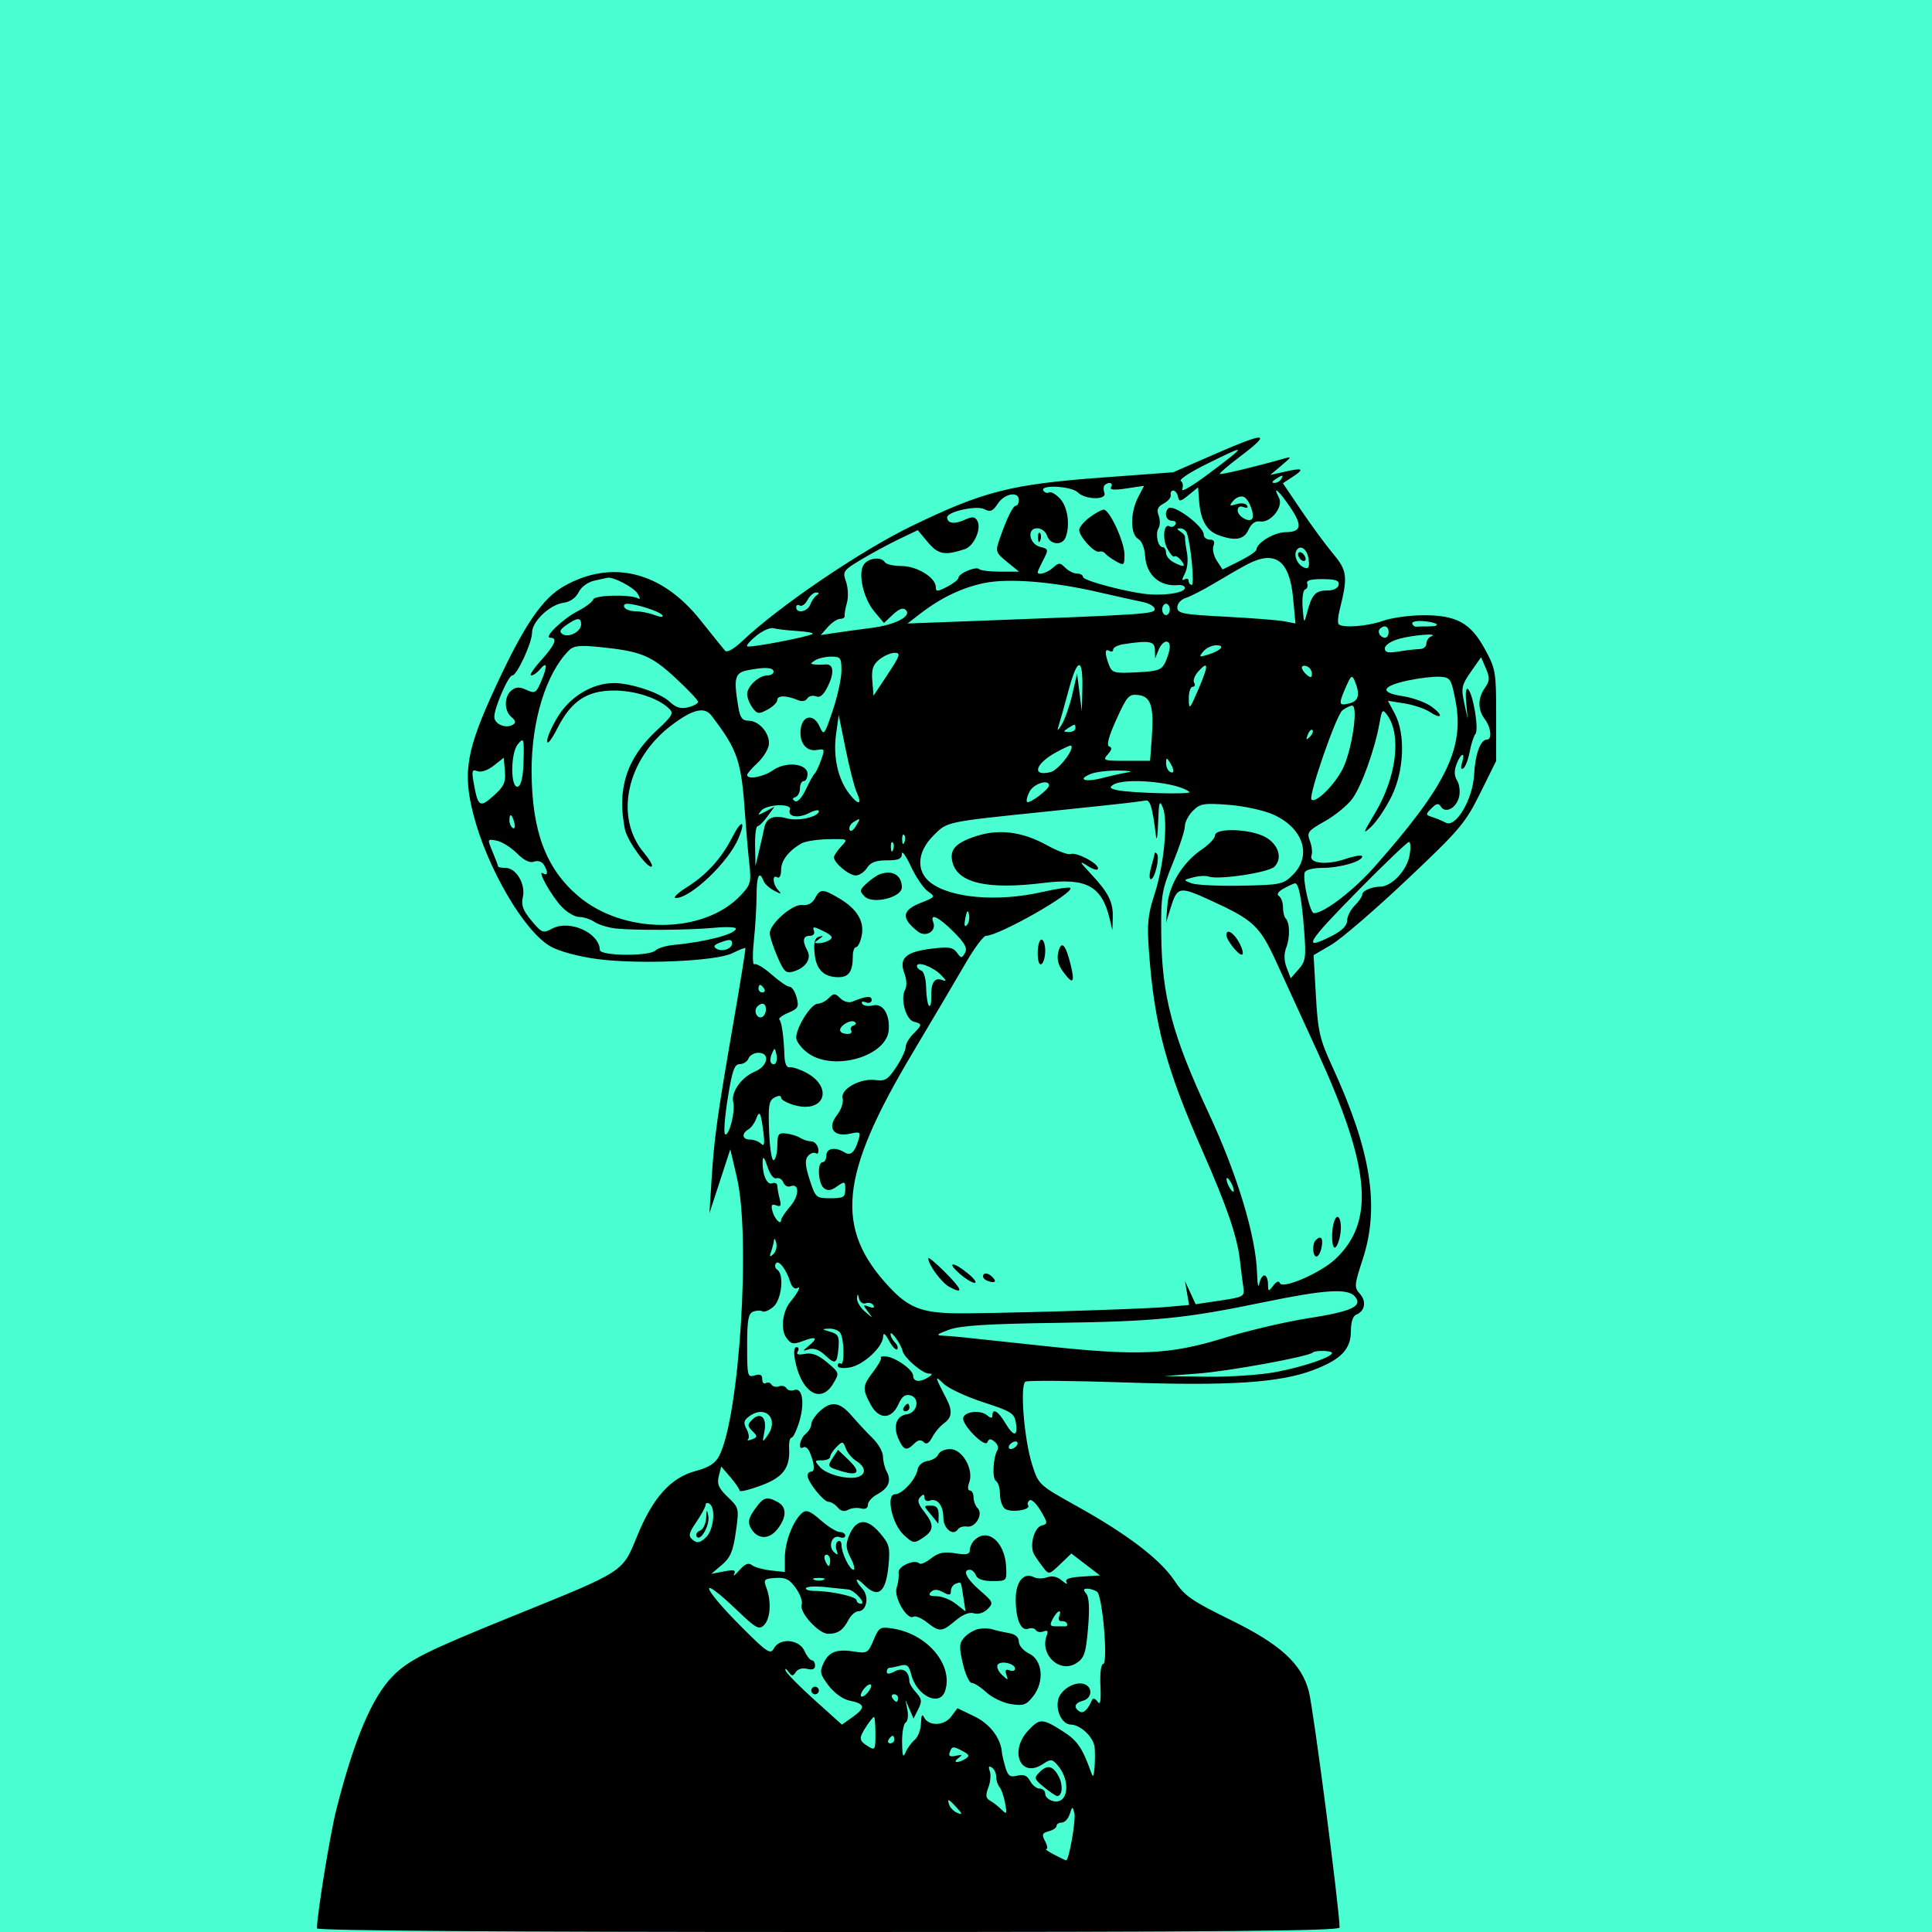 <svg xmlns="http://www.w3.org/2000/svg" width="512" height="512" viewBox="0 0 512 512" version="1.1">
	<rect x="0" y="0" width="100%" height="100%" fill="#49ffd2" />
	<path d="M 321.202 120.656 L 310.904 125.160 292.202 126.543 C 267.832 128.346, 260.638 130.178, 241.500 139.457 C 228.087 145.959, 206.457 160.650, 196.751 169.850 C 194.491 171.993, 192.668 173.025, 192.158 172.451 C 191.694 171.928, 188.751 168.279, 185.619 164.342 C 175.376 151.469, 162.211 148.169, 149.531 155.298 C 143.732 158.558, 138.962 165.553, 131.366 181.942 C 123.566 198.771, 122.552 204.650, 125.493 216 C 129.180 230.227, 138.979 246.934, 145.926 250.838 C 148.191 252.111, 153.270 253.484, 158.150 254.141 C 169.219 255.633, 189.783 254.753, 194.091 252.604 C 195.870 251.717, 197.419 251.106, 197.533 251.246 C 197.648 251.386, 196.222 260.275, 194.364 271 C 190.065 295.817, 189.280 301.450, 188.580 312.500 L 188.011 321.500 190.773 313.041 L 193.536 304.583 195.281 312.041 C 198.979 327.851, 195.959 375.443, 190.600 385.807 C 189.571 387.796, 187.890 388.882, 184.392 389.818 C 177.765 391.590, 173.032 396.839, 168.861 407.042 C 164.891 416.750, 165.709 416.220, 136.386 428.091 C 113.045 437.540, 108.337 439.885, 104.113 444.164 C 98.598 449.751, 93.819 461.043, 89.125 479.573 C 87.473 486.096, 84 507.414, 84 511.034 C 84 511.650, 133.050 512, 219.500 512 C 323.094 512, 355 511.722, 355 510.818 C 355 506.126, 348.063 452.822, 346.857 448.240 C 344.915 440.867, 339.326 435.765, 326.089 429.278 C 315.797 424.234, 313.911 422.916, 311.246 418.907 C 307.497 413.268, 298.817 406.637, 285.407 399.167 C 275.272 393.522, 275.226 393.479, 273.510 388.074 C 271.402 381.436, 270.251 367.082, 271.751 366.152 C 272.329 365.793, 284.209 365.889, 298.151 366.364 C 325.971 367.313, 339.195 366.438, 348.084 363.060 C 355.360 360.295, 358 357.562, 358 352.794 C 358 350.381, 358.533 348.733, 359.423 348.391 C 361.713 347.512, 362.180 344.856, 360.391 342.880 C 358.843 341.169, 358.891 340.569, 361.117 333.774 C 365.692 319.808, 363.384 305.092, 353.113 282.742 C 349.722 275.361, 349.263 273.383, 348.722 263.810 L 348.119 253.120 352.808 250.373 C 355.387 248.861, 364.359 241.143, 372.745 233.220 C 386.872 219.876, 388.307 218.184, 392.247 210.234 L 396.500 201.652 396.500 189.576 C 396.500 178.047, 396.364 177.251, 393.500 172 C 389.696 165.026, 385.939 162.987, 377 163.045 C 373.425 163.069, 368.700 163.736, 366.500 164.529 C 362.480 165.977, 355.823 166.490, 354.766 165.433 C 354.454 165.120, 354.559 163.433, 355.001 161.683 C 357.235 152.821, 357.056 151.256, 353.300 146.766 C 351.337 144.420, 347.537 139.251, 344.855 135.280 L 339.979 128.060 342.521 126.394 C 345.811 124.238, 345.343 123.908, 340.535 124.992 L 336.625 125.874 339.563 123.387 C 342.431 120.959, 342.441 120.917, 340 121.606 C 332.269 123.787, 323.535 125.868, 323.262 125.595 C 323.089 125.422, 325.434 123.403, 328.473 121.108 C 337.359 114.399, 335.739 114.299, 321.202 120.656 M 319.714 122.992 C 315.432 125.107, 312.375 127.114, 312.921 127.451 C 313.466 127.788, 313.634 128.791, 313.293 129.679 C 312.952 130.567, 316.122 128.698, 320.337 125.526 C 330.744 117.693, 330.711 117.560, 319.714 122.992 M 338 127 C 337.099 127.582, 336.975 127.975, 337.691 127.985 C 338.346 127.993, 339.160 127.550, 339.500 127 C 340.267 125.758, 339.921 125.758, 338 127 M 292.736 128.598 C 292.407 128.927, 292.380 129.827, 292.676 130.598 C 293.427 132.556, 287.618 132.475, 285.643 130.500 C 283.954 128.811, 275.488 128.362, 276.510 130.016 C 276.856 130.575, 277.530 130.790, 278.009 130.494 C 278.489 130.198, 279.808 130.950, 280.940 132.166 C 282.962 134.337, 283.645 139.156, 282.393 142.418 C 281.532 144.661, 278.256 144.381, 277.500 142 C 277.144 140.877, 275.987 140, 274.863 140 C 272.004 140, 272.753 144.238, 275.741 144.959 C 277.869 145.473, 277.906 145.644, 276.491 148.364 C 275.671 149.940, 275 151.402, 275 151.614 C 275 152.572, 277.503 151.854, 279.052 150.453 C 280.596 149.056, 280.913 149.056, 282.310 150.453 C 283.161 151.304, 284.564 152, 285.429 152 C 286.293 152, 287 152.402, 287 152.892 C 287 153.936, 299.907 157.263, 305 157.532 C 309.710 157.781, 314 156.961, 314 155.812 C 314 155.296, 313.212 154.954, 312.250 155.052 C 307.375 155.548, 303.777 152.394, 303.471 147.359 C 303.341 145.222, 302.579 143.344, 301.625 142.810 C 299.514 141.628, 299.496 135.875, 301.591 131.823 L 303.183 128.745 298.485 129.450 C 295.225 129.939, 293.990 129.825, 294.452 129.077 C 295.149 127.949, 293.770 127.564, 292.736 128.598 M 315 131.194 C 312.817 132.974, 312.459 133.028, 312.177 131.616 C 311.999 130.727, 311.436 130, 310.927 130 C 310.417 130, 310.113 130.526, 310.250 131.168 C 310.387 131.811, 309.552 132.833, 308.393 133.439 C 306.803 134.272, 306.474 135.049, 307.051 136.610 C 307.472 137.748, 307.463 139.251, 307.031 139.950 C 306.097 141.461, 306.858 145, 308.117 145 C 308.602 145, 309 145.659, 309 146.465 C 309 147.270, 309.870 148.395, 310.934 148.965 C 313.677 150.433, 314.451 150.248, 312.980 148.476 C 312.284 147.638, 311.486 147.181, 311.206 147.461 C 310.926 147.741, 310.081 146.783, 309.329 145.333 C 307.945 142.665, 308.423 138.525, 310.003 139.502 C 310.475 139.794, 311.144 139.575, 311.490 139.016 C 311.835 138.457, 311.416 138, 310.559 138 C 309.025 138, 308.419 135.914, 309.608 134.726 C 310.905 133.428, 319 139.417, 319 141.674 C 319 142.403, 319.723 143, 320.607 143 C 321.686 143, 322.007 143.539, 321.584 144.641 C 321.238 145.543, 321.639 147.326, 322.475 148.603 L 323.996 150.923 328.449 148.712 C 330.898 147.495, 332.924 146.122, 332.951 145.660 C 333.058 143.833, 337.674 141.065, 340.667 141.033 C 344.958 140.988, 345.242 139.290, 341.804 134.250 C 338.844 129.912, 337.120 128.488, 338.936 131.880 C 340.220 134.279, 336.743 138.650, 333.919 138.188 C 332.678 137.985, 331.618 138.745, 330.879 140.366 C 329.665 143.030, 327.372 143.446, 322.884 141.818 C 319.773 140.689, 318.155 137.841, 317.777 132.828 L 317.500 129.156 315 131.194 M 264.421 133.480 C 263.102 135.494, 262.437 135.769, 260.892 134.942 C 258.874 133.862, 251 135.580, 251 137.099 C 251 138.685, 252.921 138.993, 255.497 137.820 C 257.623 136.851, 258.306 136.876, 258.969 137.951 C 260.217 139.969, 258.165 144.703, 255.687 145.524 C 250.369 147.284, 248.611 146.958, 245.895 143.706 L 243.217 140.500 238.358 142.821 C 235.686 144.097, 231.184 146.527, 228.354 148.219 C 223.433 151.162, 223.251 151.422, 224.208 154.166 C 224.758 155.744, 224.862 158.265, 224.440 159.768 C 224.018 161.270, 223.746 162.838, 223.836 163.250 C 223.926 163.662, 223.395 164, 222.655 164 C 221.915 164, 220.453 164.967, 219.405 166.148 L 217.500 168.296 221.500 167.696 C 223.700 167.366, 227.975 166.780, 231 166.395 C 237.273 165.595, 241.690 163.290, 240.065 161.665 C 239.347 160.947, 238.291 161.318, 236.645 162.864 L 234.263 165.101 231.725 162.085 C 228.708 158.500, 227.239 151.622, 229.029 149.465 C 230.421 147.788, 233.584 147.519, 234.500 149 C 234.840 149.550, 236.831 150, 238.924 150 C 243.008 150, 248 153.079, 248 155.598 C 248 156.847, 248.421 156.833, 251 155.500 C 252.650 154.647, 254 153.582, 254 153.135 C 254 151.971, 258.666 150, 259.489 150.817 C 259.867 151.193, 262.398 151.500, 265.113 151.500 L 270.048 151.500 266.873 148.903 C 263.859 146.437, 263.758 146.132, 264.880 142.903 C 266.829 137.292, 268.443 134, 269.244 134 C 269.660 134, 270 133.325, 270 132.500 C 270 130.100, 266.198 130.768, 264.421 133.480 M 326.831 132.704 C 325.684 134.086, 325.792 134.201, 327.674 133.604 C 328.861 133.227, 330.118 133.382, 330.468 133.948 C 330.846 134.560, 330.475 134.736, 329.552 134.382 C 328.574 134.006, 328 134.341, 328 135.286 C 328 136.769, 330.841 138.493, 331.763 137.570 C 332.663 136.671, 331.018 132.221, 329.582 131.670 C 328.792 131.367, 327.554 131.832, 326.831 132.704 M 288.750 137.115 C 287.238 138.244, 286 139.735, 286 140.430 C 286 142.193, 289.993 146.565, 291.267 146.197 C 291.844 146.031, 292.583 146.256, 292.908 146.697 C 293.234 147.139, 294.512 148.066, 295.750 148.758 C 297.864 149.941, 298 149.835, 298 146.997 C 298 143.623, 294.051 135.053, 292.500 135.059 C 291.950 135.061, 290.262 135.987, 288.750 137.115 M 312.835 140.877 C 313.570 141.343, 314.113 142.014, 314.042 142.370 C 313.971 142.726, 314.198 144.540, 314.548 146.403 C 314.915 148.362, 314.681 150.727, 313.992 152.015 C 313.197 153.500, 313.167 154.015, 313.900 153.562 C 314.505 153.188, 315 153.359, 315 153.941 C 315 154.523, 315.376 155, 315.834 155 C 316.609 155, 315.568 144.062, 314.526 141.250 C 314.271 140.563, 313.486 140.007, 312.781 140.015 C 311.781 140.027, 311.793 140.216, 312.835 140.877 M 275.079 142.583 C 275.127 143.748, 275.364 143.985, 275.683 143.188 C 275.972 142.466, 275.936 141.603, 275.604 141.271 C 275.272 140.939, 275.036 141.529, 275.079 142.583 M 343.588 145.857 C 342.746 147.219, 343.883 149.741, 345.643 150.417 C 346.772 150.850, 347.055 150.343, 346.816 148.321 C 346.490 145.571, 344.639 144.158, 343.588 145.857 M 344 146.882 C 344 147.432, 344.450 148.160, 345 148.500 C 345.550 148.840, 346 148.668, 346 148.118 C 346 147.568, 345.550 146.840, 345 146.500 C 344.450 146.160, 344 146.332, 344 146.882 M 330.602 149.524 C 329.008 150.355, 325.183 152.549, 322.102 154.401 C 319.021 156.252, 315.488 158.074, 314.250 158.451 C 312.996 158.832, 312 159.937, 312 160.947 C 312 162.567, 313.352 162.830, 324.750 163.427 C 331.762 163.793, 338.807 164.349, 340.405 164.660 L 343.310 165.227 342.679 158.469 C 341.749 148.508, 337.948 145.693, 330.602 149.524 M 157.527 153.873 C 155.787 154.246, 154.050 155.521, 153.340 156.946 C 152.585 158.460, 151.060 159.523, 149.313 159.753 C 145.705 160.230, 141 164.705, 141 167.660 C 141 170.323, 136.994 179, 135.765 179 C 134.714 179, 131 187.547, 131 189.966 C 131 191.914, 134.060 193.199, 135.937 192.039 C 136.770 191.524, 136.661 190.963, 135.547 190.039 C 133.565 188.394, 133.556 184.613, 135.530 182.975 C 136.698 182.005, 137.641 181.971, 139.526 182.830 C 141.814 183.872, 142.103 183.690, 143.509 180.323 C 145.181 176.323, 144.974 175.121, 143.020 177.476 C 142.324 178.314, 141.308 179, 140.761 179 C 140.215 179, 141.395 177.199, 143.384 174.997 C 147.110 170.873, 147.872 169, 145.826 169 C 143.950 169, 149.151 163.985, 153.158 161.929 C 155.170 160.898, 156.994 159.517, 157.213 158.861 C 157.616 157.651, 167.320 157.462, 169.207 158.628 C 169.724 158.948, 169.598 158.328, 168.925 157.252 C 167.896 155.604, 162.336 152.730, 160.929 153.118 C 160.693 153.183, 159.162 153.523, 157.527 153.873 M 260.821 154.513 C 254.985 155.720, 249.392 158.388, 244 162.539 L 240.500 165.234 257.500 164.596 C 303.705 162.863, 306 162.713, 306 161.425 C 306 160.729, 304.538 159.868, 302.750 159.513 C 300.962 159.158, 295.675 157.984, 291 156.905 C 278.933 154.118, 267.222 153.190, 260.821 154.513 M 346.422 154.658 C 346.678 155.325, 346.432 156.023, 345.875 156.208 C 345.318 156.394, 345.020 158.560, 345.212 161.023 C 345.543 165.278, 345.599 165.351, 346.340 162.500 C 347.610 157.609, 348.583 156.500, 351.601 156.500 C 353.351 156.500, 354.577 155.917, 354.754 155 C 354.977 153.847, 353.992 153.494, 350.500 153.473 C 347.343 153.454, 346.099 153.816, 346.422 154.658 M 213.985 159.028 C 213.388 160.143, 212.472 160.792, 211.950 160.469 C 211.427 160.146, 211 160.359, 211 160.941 C 211 162.694, 214.014 162.132, 214.708 160.250 C 215.064 159.287, 215.837 158.169, 216.427 157.765 C 217.156 157.266, 217.110 157.026, 216.285 157.015 C 215.617 157.007, 214.582 157.913, 213.985 159.028 M 165.500 161 C 165.840 161.550, 167.187 162, 168.494 162 C 169.801 162, 172.050 162.449, 173.492 162.997 C 175.113 163.613, 175.888 163.627, 175.521 163.034 C 174.922 162.065, 168.610 160.016, 166.191 160.006 C 165.471 160.003, 165.160 160.450, 165.500 161 M 308 161.500 C 308 162.325, 308.450 163, 309 163 C 309.550 163, 310 162.325, 310 161.500 C 310 160.675, 309.550 160, 309 160 C 308.450 160, 308 160.675, 308 161.500 M 150.121 165.628 C 148.368 166.856, 148.116 167.453, 149.094 168.058 C 150.759 169.087, 154 167.374, 154 165.465 C 154 163.572, 152.995 163.614, 150.121 165.628 M 374.255 165.266 C 374.417 165.752, 374.876 166.116, 375.275 166.075 C 375.674 166.034, 377.200 166, 378.667 166 C 382.250 166, 380.946 164.866, 377.052 164.597 C 375.352 164.479, 374.093 164.780, 374.255 165.266 M 200.500 168.423 C 198.850 169.742, 197.725 171.028, 198 171.282 C 198.545 171.785, 214.623 168.711, 215.372 167.960 C 215.625 167.707, 213.732 167.372, 211.166 167.215 C 208.600 167.058, 205.825 166.726, 205 166.477 C 204.175 166.228, 202.150 167.104, 200.500 168.423 M 365.694 166.639 C 364.895 167.438, 365.798 169, 367.059 169 C 367.577 169, 368 168.325, 368 167.500 C 368 165.954, 366.820 165.513, 365.694 166.639 M 370.750 169.303 C 368.617 169.900, 367 170.980, 367 171.807 C 367 172.931, 367.851 173.121, 370.750 172.642 C 372.813 172.301, 375.288 172.017, 376.250 172.011 C 377.212 172.005, 378 171.363, 378 170.583 C 378 169.804, 378.563 168.940, 379.250 168.662 C 381.596 167.716, 374.511 168.250, 370.750 169.303 M 297.750 170.716 C 296.238 170.945, 295 171.580, 295 172.125 C 295 172.671, 294.550 172.840, 294 172.500 C 292.766 171.738, 292.720 173.132, 293.878 176.185 C 294.691 178.329, 295.235 178.476, 301.254 178.170 C 307.036 177.877, 307.876 177.568, 308.876 175.373 C 309.494 174.016, 310 172.252, 310 171.453 C 310 169.210, 308.042 169.735, 307.031 172.250 L 306.127 174.500 306.063 172.250 C 305.997 169.909, 304.681 169.666, 297.750 170.716 M 150.768 172.375 C 144.701 178.441, 140.819 191.059, 140.882 204.500 C 140.956 220.228, 144.648 230.119, 153.164 237.408 C 165.252 247.756, 186.538 247.669, 196.335 237.233 C 198.935 234.464, 199.121 233.767, 198.573 228.856 C 198.244 225.910, 197.760 220.350, 197.497 216.500 C 196.475 201.550, 195.577 198.861, 188.530 189.629 C 186.666 187.186, 183.500 187.975, 177.837 192.294 C 166.016 201.310, 162.754 216.611, 170.651 225.997 C 172.080 227.695, 173.020 229.314, 172.740 229.594 C 171.805 230.529, 166.218 222.840, 165.605 219.774 C 163.469 209.093, 166.035 201.047, 173.936 193.657 C 178.416 189.466, 178.659 189.001, 177.107 187.597 C 174.113 184.888, 168.189 183, 162.680 183 C 155.565 183, 151.366 185.793, 147.750 192.930 C 146.165 196.058, 145 197.518, 145 196.375 C 145 195.284, 146.356 192.254, 148.013 189.641 C 151.285 184.482, 157.070 181.061, 162.591 181.022 C 167.162 180.989, 174.920 183.577, 177.489 185.990 C 179.141 187.541, 180.439 187.928, 182.370 187.443 C 183.816 187.080, 185 186.430, 185 185.999 C 185 185.568, 182.290 182.707, 178.978 179.640 C 172.541 173.680, 169.830 172.576, 158.920 171.470 C 153.634 170.935, 152.030 171.113, 150.768 172.375 M 318.880 172.644 C 317.659 174.116, 317.777 174.209, 320.008 173.532 C 323.519 172.466, 324.859 171, 322.322 171 C 321.180 171, 319.631 171.740, 318.880 172.644 M 233.037 174.769 C 231.328 176.153, 230.922 177.391, 231.176 180.450 L 231.500 184.362 235.260 178.681 C 238.522 173.753, 238.769 173, 237.121 173 C 236.076 173, 234.238 173.796, 233.037 174.769 M 216 175 C 214.667 175.862, 214.667 175.984, 216 176.103 C 216.825 176.177, 218.029 176.172, 218.675 176.092 C 220.851 175.823, 221.191 178.078, 219.507 181.626 C 218.318 184.131, 217.376 184.974, 216.247 184.541 C 215.374 184.206, 214.332 184.463, 213.931 185.112 C 213.484 185.836, 212.486 185.988, 211.351 185.507 C 208.378 184.247, 206 184.243, 206 185.498 C 206 186.138, 204.830 187.288, 203.399 188.054 C 201.064 189.304, 200.656 189.250, 199.399 187.532 C 198.630 186.479, 198 184.873, 198 183.964 C 198 181.895, 201.108 179, 203.329 179 C 204.248 179, 205 178.550, 205 178 C 205 176.854, 202.627 176.725, 198.125 177.625 C 194.726 178.305, 194.383 179.635, 195.642 187.250 C 196.134 190.226, 196.705 191, 198.409 191 C 201.224 191, 204.137 194.486, 203.749 197.388 C 203.579 198.652, 202.217 200.822, 200.720 202.208 C 199.224 203.595, 198 205.015, 198 205.365 C 198 206.698, 202.306 205.919, 204.846 204.126 C 208.283 201.699, 214 202.316, 214 205.113 C 214 206.151, 213.550 207, 213 207 C 212.450 207, 212 207.863, 212 208.917 C 212 209.971, 211.460 211.013, 210.799 211.234 C 209.959 211.514, 209.926 211.836, 210.689 212.308 C 211.327 212.702, 212.511 211.428, 213.538 209.241 C 214.505 207.184, 215.567 205.275, 215.898 205 C 216.229 204.725, 216.995 203.113, 217.600 201.417 C 218.626 198.542, 218.554 198.363, 216.539 198.748 C 213.729 199.285, 211.772 196.849, 212.178 193.319 C 212.614 189.529, 215.602 189.033, 217.177 192.489 C 218.344 195.050, 218.437 194.939, 220.679 188.310 C 221.946 184.565, 222.986 179.813, 222.991 177.750 C 222.999 174.320, 222.765 174.001, 220.250 174.015 C 218.738 174.024, 216.825 174.467, 216 175 M 389.794 178.037 C 387.364 181.509, 387.183 182.342, 388.016 186.202 L 388.945 190.500 388.551 186.129 C 388.314 183.495, 388.520 182.120, 389.070 182.670 C 390.435 184.035, 391.959 193.344, 391.007 194.497 C 390.551 195.049, 389.863 197.192, 389.476 199.261 C 389.090 201.330, 388.326 203.298, 387.780 203.636 C 387.169 204.014, 387.046 203.431, 387.460 202.125 C 388.413 199.123, 387.151 199.472, 385.987 202.533 C 385.331 204.259, 385.386 205.645, 386.158 206.882 C 386.782 207.881, 387.006 209.841, 386.655 211.239 C 385.923 214.156, 383.043 215.687, 381.866 213.784 C 381.244 212.778, 380.701 212.871, 379.359 214.213 C 377.740 215.831, 377.752 215.960, 379.572 216.536 C 380.633 216.872, 382.243 217.539, 383.152 218.020 C 385.833 219.439, 390.325 211.799, 390.659 205.252 C 390.935 199.849, 392.340 196, 394.035 196 C 395.477 196, 395.140 192.770, 393.468 190.559 C 391.581 188.064, 391.601 185.014, 393.523 182.271 C 394.802 180.445, 394.842 179.623, 393.773 177.133 L 392.500 174.170 389.794 178.037 M 283.246 182.716 C 282.095 186.997, 280.862 191.400, 280.507 192.500 C 280.061 193.884, 280.331 193.730, 281.384 192 C 282.221 190.625, 283.477 187.025, 284.174 184 L 285.441 178.500 286.064 183.500 L 286.686 188.500 286.828 183 C 287.056 174.128, 285.588 174.011, 283.246 182.716 M 317.563 177.931 C 316.595 179, 316.100 180.352, 316.461 180.937 C 316.822 181.522, 316.641 182, 316.059 182 C 315.477 182, 315.018 183.463, 315.041 185.250 C 315.079 188.255, 315.272 188.058, 317.600 182.643 C 320.330 176.295, 320.318 174.886, 317.563 177.931 M 345 176.909 C 345 177.374, 345.600 178.253, 346.333 178.862 C 347.340 179.697, 347.667 179.615, 347.667 178.527 C 347.667 177.735, 347.067 176.856, 346.333 176.574 C 345.600 176.293, 345 176.444, 345 176.909 M 356.544 182.358 C 354.643 186.773, 354.758 187.138, 357.794 186.344 C 360.077 185.747, 360.458 183.948, 359.032 180.500 C 358.297 178.723, 358.020 178.930, 356.544 182.358 M 373.081 180.346 C 366.099 181.849, 365.524 183.552, 371.687 184.476 C 374.312 184.869, 377.733 186.098, 379.288 187.205 C 382.632 189.586, 382.231 190.852, 378.837 188.630 C 377.552 187.789, 374.542 186.789, 372.150 186.407 L 367.800 185.712 369.616 189.106 C 372.510 194.513, 372.137 204.202, 368.772 211.055 C 367.271 214.111, 364.861 217.711, 363.417 219.055 C 361.033 221.274, 361.118 220.953, 364.333 215.593 C 370.085 206.003, 371.488 194.785, 367.601 189.469 C 366.411 187.842, 366.218 188.045, 365.594 191.584 C 364.370 198.518, 360.813 208.411, 358.361 211.699 C 357.049 213.459, 353.776 216.135, 351.088 217.646 C 346.605 220.166, 346.277 220.599, 347.140 222.869 C 347.658 224.231, 347.854 225.938, 347.576 226.662 C 346.754 228.806, 351.542 229.344, 356.476 227.663 C 358.964 226.815, 361 226.500, 361 226.963 C 361 228.301, 355.091 230, 350.434 230 C 348.004 230, 345.994 230.517, 345.767 231.200 C 345.141 233.076, 347.156 242, 348.204 242 C 350.878 242, 358.704 236.001, 364.303 229.661 C 383.409 208.027, 388.185 198.161, 385.685 185.500 C 384.564 179.823, 384.338 179.491, 381.500 179.340 C 379.850 179.252, 376.062 179.705, 373.081 180.346 M 295.862 190.645 C 293.802 195.188, 293.172 197.557, 293.954 197.818 C 294.769 198.090, 294.655 198.723, 293.576 199.916 C 292.133 201.511, 292.455 201.625, 298.408 201.625 L 304.787 201.625 305.232 195.563 C 305.846 187.212, 305.017 184.576, 301.653 184.181 C 299.176 183.889, 298.668 184.457, 295.862 190.645 M 355.751 188.250 C 354.112 189.507, 346.661 210.994, 347.555 211.888 C 348.658 212.991, 353.671 208.054, 355.842 203.727 C 358.262 198.902, 360.033 187, 358.330 187 C 357.809 187, 356.648 187.563, 355.751 188.250 M 221.561 194.614 C 220.733 200.571, 222.080 206.561, 225.117 210.422 C 227.584 213.558, 228.538 213.282, 226.997 209.879 C 226.405 208.571, 225.099 203.450, 224.096 198.500 L 222.272 189.500 221.561 194.614 M 283 193 C 281.718 193.828, 281.754 193.972, 283.250 193.985 C 284.212 193.993, 285 193.550, 285 193 C 285 191.780, 284.887 191.780, 283 193 M 346.564 194.707 C 346.022 196.132, 346.136 196.247, 347.124 195.267 C 347.808 194.588, 348.115 193.781, 347.807 193.474 C 347.499 193.166, 346.940 193.721, 346.564 194.707 M 137.220 197.250 C 135.222 199.687, 135.279 209.214, 137.287 208.443 C 138.110 208.128, 138.634 205.794, 138.740 201.975 C 138.916 195.611, 138.817 195.302, 137.220 197.250 M 279.762 199.434 C 274.249 202.481, 273.378 205.875, 278.435 204.606 C 280.532 204.079, 284.930 198.354, 283.824 197.591 C 283.646 197.468, 281.818 198.297, 279.762 199.434 M 130.839 202.903 C 129.271 204.141, 127.496 204.744, 126.518 204.369 C 125.082 203.817, 124.953 204.253, 125.558 207.616 C 126.679 213.846, 127.160 214.146, 130.808 210.883 C 133.565 208.417, 134.065 207.331, 133.808 204.362 L 133.500 200.800 130.839 202.903 M 309.015 202.191 C 309.007 203.121, 309.450 204.160, 310 204.500 C 311.266 205.282, 311.266 203.958, 310 202 C 309.165 200.707, 309.029 200.734, 309.015 202.191 M 289.105 205.085 C 285.288 206.612, 287.525 207.385, 292.221 206.162 C 294.575 205.549, 297.625 204.873, 299 204.660 C 300.375 204.447, 299.250 204.240, 296.500 204.200 C 293.750 204.160, 290.422 204.558, 289.105 205.085 M 272.886 209.713 C 272.214 210.969, 271.896 212.229, 272.179 212.512 C 272.781 213.114, 278 209.195, 278 208.142 C 278 206.415, 273.992 207.646, 272.886 209.713 M 295.052 207.947 C 293.906 208.672, 294.114 208.974, 296.052 209.395 C 299.667 210.182, 316.017 210.602, 315.200 209.886 C 312.282 207.330, 298.173 205.972, 295.052 207.947 M 300.500 212.579 C 299.400 212.747, 289.275 213.837, 278 215 C 250.228 217.864, 251.126 217.674, 247.321 221.479 C 243.039 225.761, 242.719 230.847, 246.541 233.853 C 251.817 238.004, 264.340 239.084, 276.123 236.404 C 279.983 235.526, 283.366 235.033, 283.641 235.307 C 284.881 236.548, 264.723 247.997, 261.294 247.999 C 260.631 248, 258.202 251.262, 255.898 255.250 C 253.593 259.238, 247.234 270.002, 241.766 279.171 C 222.453 311.558, 221.093 325.494, 235.719 341.131 C 240.635 346.387, 244.149 347.830, 252.500 348.027 C 260.335 348.211, 301.801 347.001, 308.811 346.384 L 315.121 345.828 314.573 342.664 L 314.026 339.500 315.441 342.567 L 316.856 345.634 323.372 344.660 C 329.624 343.726, 329.871 343.581, 329.492 341.093 C 329.275 339.667, 328.871 336.475, 328.595 334 C 327.899 327.772, 325.114 319.642, 318.661 305 C 309.001 283.079, 305.955 271.777, 304.512 252.500 C 303.938 244.837, 304.153 242.535, 305.956 237 C 308.480 229.254, 309.605 217.507, 308.158 214 C 307.281 211.874, 307.095 212.474, 306.914 218 C 306.796 221.575, 306.536 223.150, 306.336 221.500 C 305.452 214.219, 304.831 212.009, 303.705 212.136 C 303.042 212.211, 301.600 212.410, 300.500 212.579 M 201.706 214.864 C 200.662 216.131, 200.818 216.158, 202.873 215.063 L 205.246 213.798 203.373 216.368 C 202.343 217.781, 201.162 218.951, 200.750 218.969 C 200.338 218.986, 200.047 221.363, 200.103 224.250 L 200.207 229.500 201.160 225.500 C 201.684 223.300, 202.309 220.537, 202.548 219.360 C 203.093 216.680, 205.021 215.906, 208.665 216.905 C 211.594 217.708, 217 216.447, 217 214.961 C 217 214.498, 215.819 214.731, 214.376 215.480 C 211.516 216.964, 208.617 216.441, 209.334 214.571 C 210.002 212.832, 203.165 213.094, 201.706 214.864 M 316.134 214.866 C 314.960 216.040, 314 217.888, 314 218.974 C 314 220.060, 312.567 224.447, 310.815 228.724 C 307.856 235.950, 307.638 237.285, 307.742 247.598 C 307.905 263.938, 310.662 274.334, 320.311 295 C 327.905 311.266, 332.870 327.717, 333.136 337.498 C 333.211 340.249, 333.467 341.488, 333.706 340.250 C 333.944 339.012, 334.558 338, 335.070 338 C 335.581 338, 336.014 339.012, 336.032 340.250 C 336.062 342.366, 336.145 342.393, 337.431 340.697 C 338.260 339.603, 338.946 339.338, 339.174 340.021 C 339.758 341.774, 349.953 337.376, 353.872 333.680 C 364.466 323.689, 363.217 309.440, 349.034 278.500 C 345.252 270.250, 340.387 259.639, 338.222 254.920 C 333.813 245.309, 332.187 243.794, 320.617 238.522 C 312.409 234.781, 311.989 234.880, 310.100 241 L 309.019 244.500 309.364 239.948 C 309.776 234.520, 313.468 228.519, 318.487 225.121 C 320.419 223.813, 322 222.125, 322 221.371 C 322 219.507, 329.981 219.547, 334.497 221.434 C 338.547 223.127, 340.171 227.258, 337.740 229.688 C 336.186 231.242, 322.804 233.246, 320.327 232.295 C 319.595 232.014, 317.759 232.106, 316.248 232.500 C 313.542 233.205, 313.534 233.228, 315.748 234.075 C 316.984 234.547, 322.937 234.836, 328.977 234.717 C 339.428 234.510, 340.089 234.370, 342.646 231.811 C 347.771 226.682, 345.339 219.365, 337.333 215.823 C 334.859 214.729, 329.557 213.585, 325.552 213.282 C 319.035 212.790, 318.044 212.956, 316.134 214.866 M 135 217.441 C 135 218.234, 135.408 219.134, 135.907 219.442 C 136.405 219.751, 136.578 219.102, 136.290 218.001 C 135.679 215.666, 135 215.371, 135 217.441 M 226.128 217.900 C 225.374 218.378, 224.925 219.275, 225.131 219.894 C 225.341 220.524, 226.059 220.135, 226.762 219.010 C 228.163 216.767, 228.097 216.652, 226.128 217.900 M 194.118 221.770 C 191.202 227.485, 187.286 231.815, 182.067 235.093 C 179.555 236.671, 178.220 237.971, 179.100 237.981 C 183.037 238.028, 193.058 228.473, 195.710 222.142 C 197.723 217.339, 196.521 217.058, 194.118 221.770 M 258.878 221.524 C 253.280 223.294, 251.566 225.135, 252.404 228.474 C 253.802 234.042, 261.691 235.831, 276.665 233.976 C 287.917 232.582, 291.991 234.807, 294.071 243.479 L 294.795 246.500 294.898 243.184 C 295.024 239.078, 293.783 236.590, 289.132 231.620 C 285.975 228.248, 285.860 227.969, 288.250 229.485 C 289.832 230.489, 291 230.768, 291 230.141 C 291 228.741, 285.235 225.738, 283.682 226.328 C 283.032 226.575, 280.213 225.516, 277.418 223.975 C 270.988 220.429, 264.890 219.623, 258.878 221.524 M 239.079 222.583 C 239.127 223.748, 239.364 223.985, 239.683 223.188 C 239.972 222.466, 239.936 221.603, 239.604 221.271 C 239.272 220.939, 239.036 221.529, 239.079 222.583 M 130.548 225.770 C 131.347 227.681, 132 229.414, 132 229.622 C 132 229.830, 132.890 230, 133.977 230 C 136.781 230, 139.319 234.271, 138.562 237.716 C 138.085 239.889, 138.596 241.290, 140.851 243.991 C 143.586 247.267, 143.904 247.389, 146.318 246.098 C 150.910 243.640, 158.845 247.186, 158.967 251.750 C 159.010 253.369, 172.123 253.477, 173.728 251.872 C 174.349 251.251, 176.577 250.587, 178.678 250.395 C 187.016 249.636, 195 247.530, 195 246.090 C 195 245.674, 192.412 245.578, 189.250 245.876 C 182.424 246.519, 167.928 246.607, 163 246.034 C 161.075 245.811, 158.612 245.037, 157.527 244.314 C 156.443 243.591, 154.614 243, 153.465 243 C 152.315 243, 150.216 241.762, 148.801 240.250 C 145.988 237.243, 142.175 230.372, 143.917 231.449 C 145.219 232.253, 145.307 231.033, 144.086 229.104 C 143.578 228.302, 142.488 227.983, 141.523 228.353 C 140.421 228.776, 138.856 228.010, 136.971 226.125 C 135.391 224.545, 132.973 223.037, 131.597 222.774 C 129.107 222.298, 129.103 222.310, 130.548 225.770 M 212.419 223.500 C 208.972 225.477, 207 228.045, 207 230.559 C 207 232.010, 206.567 232.851, 206 232.500 C 204.564 231.613, 204.764 234.351, 206.250 235.922 C 207.283 237.015, 207.099 237.038, 205.194 236.057 C 203.925 235.404, 202.639 234.224, 202.337 233.435 C 201.239 230.575, 200.500 232.110, 200.500 237.250 C 200.500 240.137, 200.178 245.555, 199.784 249.288 C 199.383 253.088, 199.451 255.839, 199.938 255.538 C 200.417 255.243, 202.460 256.463, 204.479 258.250 C 206.497 260.038, 208.646 261.500, 209.253 261.500 C 209.860 261.500, 210.696 262.772, 211.112 264.326 C 211.780 266.822, 211.523 267.297, 208.917 268.393 C 207.294 269.075, 206.222 269.889, 206.534 270.201 C 207.161 270.828, 207.711 274.728, 207.886 279.794 C 207.957 281.849, 208.470 282.995, 209.250 282.841 C 209.938 282.705, 211.908 283.343, 213.629 284.260 C 220.950 288.158, 218.520 295.087, 210.599 292.900 C 208.620 292.353, 207 291.461, 207 290.918 C 207 290.288, 206.366 290.268, 205.250 290.863 C 203.759 291.659, 203.548 292.997, 203.827 299.910 C 204.013 304.535, 204.550 307.778, 205.077 307.453 C 205.584 307.139, 206 305.364, 206 303.509 C 206 300.589, 206.307 300.169, 208.292 300.381 C 209.553 300.515, 211.241 301.035, 212.042 301.536 C 212.844 302.037, 214.168 302.459, 214.984 302.474 C 215.800 302.488, 216.630 303.341, 216.830 304.368 C 217.032 305.410, 216.757 305.968, 216.209 305.629 C 215.669 305.295, 214.722 305.630, 214.106 306.373 C 213.269 307.381, 213.386 308.966, 214.571 312.634 C 216.114 317.411, 216.264 317.545, 220.079 317.545 C 223.518 317.545, 224 317.259, 224 315.216 C 224 313.022, 223.874 312.975, 221.818 314.415 C 220.209 315.542, 219.290 315.656, 218.318 314.849 C 216.784 313.576, 216.525 308, 218 308 C 218.550 308, 219 307.175, 219 306.167 C 219 304.263, 221.395 303.890, 223.855 305.410 C 225.410 306.372, 226.507 305.387, 227.487 302.149 C 228.147 299.969, 227.984 299.845, 225.259 300.443 C 220.885 301.404, 219.138 298.912, 221.806 295.519 C 222.915 294.109, 223.584 292.124, 223.306 291.064 C 222.663 288.602, 228.068 285.636, 232.116 286.230 C 234.519 286.583, 235.362 286.051, 237.483 282.846 C 238.868 280.754, 240 278.358, 240 277.521 C 240 276.685, 240.900 275.100, 242 274 C 244.454 271.546, 244.463 271.354, 242.152 270.750 C 240.036 270.197, 238.541 264.643, 239.869 262.270 C 240.368 261.378, 240.287 259.571, 239.674 257.948 C 238.171 253.966, 240.010 252.268, 246.734 251.427 C 251.382 250.847, 252.539 251.017, 253.575 252.434 C 254.720 253.999, 254.897 254.006, 255.734 252.510 C 256.428 251.271, 255.703 249.939, 252.705 246.941 C 248.706 242.941, 246.338 241.833, 247.334 244.427 C 248.236 246.778, 245.341 248.512, 243.250 246.872 C 238.761 243.352, 238.970 241.244, 244.004 239.266 C 247.914 237.730, 247.958 237.659, 245.897 236.215 C 244.736 235.402, 242.714 232.433, 241.403 229.618 C 240.092 226.803, 239.015 225.287, 239.010 226.250 C 239.002 227.623, 238.140 228, 235.008 228 C 232.100 228, 230.678 228.543, 229.768 230 C 229.081 231.100, 227.727 232, 226.759 232 C 224.977 232, 221 228.678, 221 227.189 C 221 226.742, 221.856 225.459, 222.901 224.336 C 224.799 222.299, 224.794 222.296, 219.483 222.398 C 216.557 222.454, 213.378 222.950, 212.419 223.500 M 236.079 224.583 C 236.127 225.748, 236.364 225.985, 236.683 225.188 C 236.972 224.466, 236.936 223.603, 236.604 223.271 C 236.272 222.939, 236.036 223.529, 236.079 224.583 M 360.250 235.672 C 346.115 249.994, 344.847 252.160, 353.040 247.980 C 355.639 246.653, 357 245.279, 357 243.980 C 357 242.891, 357.900 241.100, 359 240 C 360.100 238.900, 361 237.598, 361 237.107 C 361 236.080, 363.397 235.017, 365.832 234.964 C 368.844 234.899, 372.811 230.667, 373.532 226.750 C 373.912 224.688, 373.835 223.058, 373.361 223.130 C 372.888 223.201, 366.988 228.845, 360.250 235.672 M 306 226.090 C 306 226.323, 305.581 227.973, 305.070 229.757 C 304.558 231.540, 304.522 233, 304.990 233 C 306.025 233, 307.431 227.097, 306.595 226.262 C 306.268 225.934, 306 225.857, 306 226.090 M 233.046 231.730 C 232.246 232.045, 230.692 233.140, 229.594 234.164 C 227.782 235.852, 227.742 236.170, 229.160 237.588 C 231.298 239.727, 239 237.827, 239 235.161 C 239 231.895, 236.414 230.404, 233.046 231.730 M 340.162 235.484 C 338.726 236.275, 338.243 237.032, 338.912 237.445 C 339.510 237.815, 340 239.141, 340 240.392 C 340 241.643, 340.309 242.976, 340.687 243.354 C 341.822 244.488, 341.920 248.333, 340.883 251.066 C 340.233 252.779, 340.265 254.567, 340.978 256.442 L 342.046 259.252 344.135 256.876 C 346.013 254.740, 346.162 253.692, 345.605 246.500 C 344.942 237.920, 344.148 233.941, 343.133 234.098 C 342.785 234.152, 341.448 234.776, 340.162 235.484 M 215.967 238.063 C 215.249 239.403, 214.067 240.021, 212.590 239.827 C 210.066 239.497, 204 244.802, 204 247.340 C 204 248.162, 204.897 250.928, 205.994 253.486 C 207.728 257.531, 208.283 258.051, 210.244 257.468 C 213.527 256.493, 215.128 254.107, 213.961 251.928 C 212.563 249.315, 212.779 248, 214.607 248 C 215.566 248, 215.999 247.441, 215.682 246.614 C 215.247 245.480, 215.702 245.503, 218.181 246.740 C 220.464 247.879, 220.877 248.463, 219.855 249.111 C 219.110 249.583, 217.825 249.969, 217 249.969 C 215.667 249.969, 215.667 249.852, 217 248.909 C 218.315 247.979, 218.316 247.898, 217.010 248.254 C 215.938 248.546, 215.614 249.746, 215.855 252.539 C 216.230 256.885, 218.220 258.921, 222.143 258.968 C 224.936 259.002, 226 257.471, 226 253.418 C 226 252.088, 226.394 251, 226.875 251 C 227.356 251, 228.025 249.625, 228.361 247.944 C 229.119 244.156, 227.118 240.857, 222.361 238.050 C 218.028 235.494, 217.341 235.495, 215.967 238.063 M 255.825 243.326 C 255.452 245.151, 255.592 245.808, 256.218 245.182 C 256.751 244.649, 257.011 243.377, 256.794 242.356 C 256.503 240.981, 256.251 241.233, 255.825 243.326 M 325 247.777 C 325 249.091, 328.055 253, 329.082 253 C 329.615 253, 329.353 251.650, 328.500 250 C 327.075 247.244, 325 245.927, 325 247.777 M 190.566 249.898 C 189.179 250.441, 188.980 250.870, 189.864 251.416 C 191.359 252.340, 194 251.456, 194 250.031 C 194 248.854, 193.302 248.826, 190.566 249.898 M 275 252.559 C 275 254.677, 275.405 255.868, 276 255.500 C 276.550 255.160, 277 253.559, 277 251.941 C 277 250.323, 276.550 249, 276 249 C 275.450 249, 275 250.602, 275 252.559 M 280.462 252.294 C 280.024 254.041, 280.410 255.696, 281.657 257.407 C 284.320 261.063, 284.929 260.583, 283.755 255.750 C 282.423 250.262, 281.275 249.057, 280.462 252.294 M 243 256.010 C 243 256.463, 243.534 257.011, 244.186 257.229 C 244.838 257.446, 245.401 259.471, 245.436 261.729 C 245.471 263.987, 245.809 266.143, 246.186 266.520 C 246.563 266.897, 246.834 265.874, 246.788 264.247 C 246.680 260.433, 247.649 258.928, 249.706 259.717 C 250.950 260.195, 250.859 259.859, 249.332 258.332 C 247.177 256.177, 243 254.646, 243 256.010 M 201 262 C 201 262.550, 201.477 263, 202.059 263 C 202.641 263, 202.840 262.550, 202.500 262 C 202.160 261.450, 201.684 261, 201.441 261 C 201.198 261, 201 261.450, 201 262 M 219.643 264.500 C 218.818 265.325, 217.480 266, 216.670 266 C 214.949 266, 211 272.261, 211 274.989 C 211 276.020, 212.438 277.887, 214.195 279.139 C 221.009 283.991, 234.996 279.936, 235.528 272.954 C 235.846 268.775, 233.946 265.797, 231.373 266.443 C 230.135 266.753, 228.847 266.561, 228.509 266.015 C 228.156 265.444, 228.555 265.276, 229.448 265.618 C 230.330 265.957, 231 265.685, 231 264.990 C 231 263.819, 229.480 263.954, 225.879 265.444 C 224.948 265.829, 223.595 265.452, 222.700 264.558 C 221.316 263.173, 220.976 263.167, 219.643 264.500 M 200.500 267 C 199.684 268.320, 200.880 270.192, 202.069 269.457 C 203.284 268.707, 203.276 266, 202.059 266 C 201.541 266, 200.840 266.450, 200.500 267 M 223.755 271.438 C 221.932 272.770, 222.398 274, 224.726 274 C 225.491 274, 225.864 273.588, 225.553 273.085 C 225.242 272.582, 225.531 271.990, 226.195 271.768 C 226.899 271.534, 227.001 271.119, 226.440 270.772 C 225.911 270.445, 224.702 270.744, 223.755 271.438 M 204.531 279.293 C 204.103 280.279, 204.034 281.367, 204.376 281.710 C 205.392 282.725, 206.211 281.299, 205.743 279.328 C 205.329 277.581, 205.275 277.580, 204.531 279.293 M 198.362 280.500 C 198.045 281.325, 197.004 282, 196.048 282 C 194.632 282, 194.041 283.679, 192.858 291.067 C 192.060 296.054, 191.741 300.340, 192.149 300.592 C 193.191 301.236, 194.932 294.455, 194.323 292.126 C 193.636 289.500, 196.475 285.460, 200.049 283.980 C 203.517 282.543, 204.171 279, 200.969 279 C 199.851 279, 198.678 279.675, 198.362 280.500 M 200.349 296.607 C 199.965 297.648, 199.054 298.860, 198.325 299.300 C 196.421 300.449, 196.693 302, 198.800 302 C 199.790 302, 201.104 302.504, 201.721 303.121 C 202.549 303.949, 202.696 303.100, 202.283 299.871 C 201.618 294.666, 201.277 294.090, 200.349 296.607 M 202.119 307.500 C 201.953 311.124, 203.197 314.138, 204.631 313.588 C 205.384 313.299, 206.006 313.611, 206.014 314.281 C 206.021 314.952, 206.300 316.519, 206.634 317.765 C 207.107 319.531, 206.900 319.899, 205.693 319.436 C 204.515 318.984, 204.276 319.341, 204.694 320.937 C 205.241 323.030, 206.999 324.837, 207.001 323.309 C 207.002 322.864, 208.099 321.225, 209.438 319.668 C 211.874 316.836, 211.884 313.447, 209.454 314.379 C 208.745 314.651, 207.903 314.190, 207.582 313.354 C 207.261 312.518, 206.437 312.024, 205.749 312.257 C 205.015 312.506, 204.028 311.200, 203.355 309.090 C 202.652 306.888, 202.174 306.273, 202.119 307.500 M 325.031 312.500 C 325.031 313.050, 325.467 314.175, 326 315 C 326.533 315.825, 326.969 316.050, 326.969 315.500 C 326.969 314.950, 326.533 313.825, 326 313 C 325.467 312.175, 325.031 311.950, 325.031 312.500 M 353.639 323.498 C 352.686 325.982, 352.867 331.200, 353.885 330.571 C 354.371 330.271, 354.967 328.679, 355.208 327.036 C 355.726 323.506, 354.606 320.980, 353.639 323.498 M 205.116 328.668 C 205.052 329.311, 204.709 330.661, 204.353 331.668 C 203.851 333.089, 203.984 333.244, 204.947 332.356 C 205.629 331.727, 205.973 330.377, 205.710 329.356 C 205.447 328.335, 205.180 328.026, 205.116 328.668 M 348.667 328.667 C 347.687 329.647, 347.854 333, 348.883 333 C 349.369 333, 349.982 331.875, 350.245 330.500 C 350.708 328.078, 350.036 327.298, 348.667 328.667 M 246 333.443 C 246 335.192, 249.519 339.940, 251.668 341.090 C 255.494 343.138, 255.057 341.766, 250.396 337.097 C 247.978 334.676, 246 333.031, 246 333.443 M 205.588 334.857 C 205.247 335.410, 205.425 336.144, 205.984 336.490 C 207.861 337.650, 207.150 344.427, 204.953 346.308 C 203.828 347.272, 202.518 347.820, 202.044 347.527 C 201.569 347.234, 200.465 347.268, 199.590 347.604 C 198.310 348.095, 198 349.863, 198 356.674 C 198 364.680, 198.108 365.101, 200 364.500 C 201.440 364.043, 202 364.320, 202 365.492 C 202 366.386, 202.419 366.859, 202.931 366.543 C 203.443 366.226, 204.132 366.405, 204.463 366.940 C 204.794 367.475, 205.679 367.677, 206.431 367.388 C 207.183 367.100, 208.083 367.325, 208.431 367.888 C 208.779 368.452, 209.684 368.675, 210.442 368.384 C 212.606 367.553, 213.322 371.656, 211.871 376.570 C 211.152 379.007, 210.204 381, 209.766 381 C 209.327 381, 209.037 382.238, 209.120 383.750 C 209.413 389.053, 207.552 391.514, 201.591 393.710 C 198.516 394.843, 196 395.441, 196 395.040 C 196 394.639, 194.904 393.035, 193.564 391.476 L 191.128 388.641 190.478 391.230 C 189.962 393.287, 190.453 394.415, 192.865 396.721 C 195.861 399.584, 195.889 399.707, 195.002 405.982 C 194.279 411.101, 193.557 412.806, 191.302 414.716 L 188.500 417.090 191.875 416.438 C 194.531 415.925, 195.101 416.075, 194.549 417.143 C 194.163 417.889, 194.784 417.435, 195.929 416.132 C 197.409 414.450, 198.371 414.054, 199.256 414.764 C 199.940 415.313, 202.188 415.951, 204.250 416.181 L 208 416.598 208 412.700 C 208 408.599, 210.223 402.890, 212.581 400.933 C 213.684 400.017, 214.723 400.428, 217.524 402.887 C 219.474 404.599, 221.729 406, 222.535 406 C 223.341 406, 224 406.436, 224 406.969 C 224 407.501, 223.329 407.680, 222.508 407.365 C 220.544 406.611, 219.347 409.777, 221.014 411.317 C 222.025 412.251, 222.167 412.138, 221.691 410.782 C 221.359 409.837, 221.518 408.798, 222.044 408.473 C 222.570 408.148, 223 408.562, 223 409.394 C 223 411.534, 225.154 416, 226.186 416 C 226.662 416, 226.329 414.604, 225.447 412.897 C 224.133 410.356, 224.057 409.276, 225.029 406.931 C 226.875 402.473, 229.672 402.203, 233.083 406.152 C 235.712 409.195, 235.927 409.998, 235.451 414.964 C 234.769 422.069, 232.691 423.691, 229 420 C 226.633 417.633, 226.289 418.557, 228.590 421.100 C 230.407 423.107, 229.667 427, 227.468 427 C 226.699 427, 225.537 428.012, 224.885 429.250 C 223.415 432.042, 222.078 432.965, 219.473 432.985 C 216.964 433.004, 211.706 427.209, 212.456 425.253 C 212.759 424.464, 212.067 422.498, 210.917 420.884 C 209.240 418.529, 208.173 417.993, 205.514 418.172 C 202.469 418.377, 202.273 418.588, 203.100 420.763 C 204.462 424.346, 204.180 428.963, 202.496 430.647 C 201.156 431.987, 200.380 431.567, 195.425 426.826 C 184.738 416.599, 185.748 420.393, 196.602 431.247 C 203.284 437.929, 204.184 438.525, 205.074 436.862 C 206.620 433.974, 211.760 434.379, 213.182 437.500 C 213.808 438.875, 214.699 440, 215.161 440 C 215.622 440, 216 440.633, 216 441.406 C 216 442.343, 215.298 442.629, 213.898 442.263 C 212.668 441.942, 211.423 442.292, 210.898 443.107 C 210.138 444.285, 209.834 444.269, 208.924 443 C 208.332 442.175, 207.994 442.040, 208.174 442.700 C 208.353 443.359, 211.790 446.858, 215.811 450.474 L 223.121 457.050 226.072 454.948 C 229.471 452.528, 229.238 451.498, 225.103 450.671 C 223.396 450.329, 221.089 448.672, 219.595 446.714 C 217.320 443.730, 217.167 443.045, 218.262 440.724 C 219.696 437.687, 221.783 436.928, 226.569 437.705 C 229.755 438.222, 230.098 438.009, 231.507 434.637 C 232.939 431.210, 233.218 431.046, 236.681 431.596 C 245.785 433.043, 252.651 441.223, 250.486 448.044 C 249.085 452.459, 242.895 449.462, 241.449 443.667 C 240.880 441.390, 240.326 440.946, 238.621 441.404 C 237.454 441.717, 236.162 441.979, 235.750 441.986 C 235.338 441.994, 235 442.466, 235 443.035 C 235 443.716, 235.727 443.681, 237.127 442.932 C 239.286 441.776, 240.946 442.908, 240.985 445.561 C 240.993 446.145, 241.806 447.495, 242.790 448.561 C 244.311 450.208, 244.393 450.872, 243.339 452.969 L 242.097 455.438 241.026 452.969 L 239.954 450.500 240.481 453.189 C 240.770 454.668, 240.556 456.157, 240.004 456.498 C 239.452 456.839, 239.029 459.229, 239.063 461.809 C 239.110 465.291, 239.339 465.976, 239.952 464.465 C 240.405 463.346, 241.502 461.829, 242.388 461.093 C 243.275 460.357, 244.032 458.348, 244.070 456.628 C 244.114 454.679, 244.397 454.066, 244.820 455 C 245.952 457.498, 250.142 457.464, 252.045 454.940 L 253.739 452.695 258.264 454.886 C 262.393 456.884, 265.242 460.654, 265.531 464.500 C 265.573 465.050, 265.978 466.772, 266.431 468.326 C 267.111 470.657, 267.664 471.050, 269.588 470.567 C 271.284 470.142, 272.213 470.530, 272.995 471.991 C 273.587 473.096, 274.730 474, 275.535 474 C 276.341 474, 277 474.623, 277 475.383 C 277 476.144, 277.906 477.004, 279.013 477.293 C 283.105 478.363, 283.914 471.949, 280.219 467.742 C 278.803 466.129, 278.477 466.113, 276.292 467.544 C 270.487 471.348, 267.372 464.128, 272.452 458.646 C 275.512 455.344, 276.220 455.352, 281.572 458.750 C 285.480 461.231, 286.793 463.110, 289.084 469.500 C 289.685 471.179, 289.842 471.018, 290.056 468.500 C 290.196 466.850, 290.214 464.425, 290.096 463.112 C 289.854 460.426, 286.384 457.084, 283.785 457.033 C 281.489 456.989, 279.684 453.393, 280.443 450.373 C 281.123 447.660, 285.021 445.411, 287.436 446.337 C 289.662 447.191, 289.373 450.090, 287 450.710 C 284.786 451.289, 284.405 452.514, 286.112 453.569 C 287.124 454.195, 288.238 453.157, 289.408 450.500 C 289.655 449.938, 290.293 450.141, 290.866 450.965 C 291.598 452.019, 291.809 450.825, 291.619 446.715 C 291.470 443.520, 291.780 441, 292.320 441 C 293.728 441, 292.185 422.738, 290.697 421.792 C 290.039 421.373, 288.882 421.024, 288.128 421.015 C 287.087 421.004, 287.027 421.327, 287.877 422.352 C 288.626 423.254, 288.782 426.276, 288.346 431.430 C 287.784 438.085, 287.363 439.371, 285.306 440.719 C 280.898 443.607, 275.429 438.536, 277.403 433.391 C 277.843 432.247, 277.592 431.942, 276.543 432.345 C 275.730 432.657, 274.810 432.502, 274.500 432 C 274.190 431.498, 273.310 431.328, 272.545 431.621 C 270.602 432.367, 269.232 429.297, 269.172 424.066 C 269.116 419.251, 271.248 416.549, 273.986 417.965 C 274.819 418.396, 276.400 418.409, 277.500 417.994 C 278.809 417.500, 280.164 417.802, 281.422 418.869 C 282.479 419.766, 283.030 419.963, 282.647 419.306 C 282.157 418.464, 283.361 418.021, 286.725 417.806 L 291.500 417.500 287.710 414.601 L 283.920 411.702 280.959 414.540 C 278.066 417.311, 277.961 417.332, 276.481 415.439 C 275.648 414.372, 274.566 412.820, 274.076 411.989 C 272.754 409.746, 274.020 404.808, 276.053 404.276 C 277.716 403.841, 277.701 403.608, 275.813 400.408 C 274.708 398.535, 273.391 397.258, 272.886 397.571 C 272.381 397.883, 272.194 398.506, 272.472 398.955 C 273.249 400.211, 267.666 400.960, 266.250 399.789 C 265.563 399.220, 265 397.487, 265 395.937 C 265 394.386, 264.519 392.821, 263.932 392.458 C 262.878 391.806, 263.175 386.144, 264.365 384.219 C 264.702 383.673, 264.352 382.707, 263.586 382.072 C 262.523 381.189, 262.070 381.221, 261.669 382.208 C 261.008 383.832, 254.705 377.391, 255.271 375.671 C 255.816 374.016, 259.833 373.617, 261.555 375.046 C 262.578 375.895, 263 375.917, 263 375.122 C 263 373.086, 264.540 373.952, 266.341 377 C 268.574 380.781, 269.777 380.842, 269.235 377.146 C 268.853 374.548, 268.080 374.053, 260.604 371.620 C 256.088 370.151, 251.355 367.947, 250.088 366.724 C 247.609 364.332, 247.652 364.562, 250.844 370.736 C 252.475 373.892, 252.285 375.685, 250.159 377.193 C 249.146 377.912, 247.754 379.561, 247.066 380.857 C 246.197 382.494, 245.496 382.896, 244.772 382.172 C 244.048 381.448, 243.290 381.568, 242.293 382.564 C 240.267 384.590, 239.490 384.370, 238.130 381.385 C 236.590 378.006, 237.513 375.210, 240.297 374.813 C 243.154 374.407, 243.887 370.465, 241.234 369.771 C 239.897 369.422, 239.010 370.080, 238.125 372.079 C 236.298 376.207, 232.924 376.287, 230.750 372.254 C 228.473 368.029, 228.531 367.304, 231.457 363.468 C 232.808 361.696, 233.708 360.042, 233.457 359.791 C 233.206 359.540, 233.788 359.395, 234.750 359.470 C 237.301 359.668, 242 363.003, 242 364.615 C 242 366.219, 243.840 366.396, 246 365 C 247.156 364.253, 247.189 364.027, 246.144 364.015 C 244.432 363.996, 239.599 359.841, 239.199 358.044 C 238.787 356.196, 236 352.304, 236 353.577 C 236 354.140, 236.532 355.132, 237.183 355.783 C 237.834 356.434, 238.094 357.239, 237.762 357.572 C 237.429 357.905, 236.464 356.900, 235.618 355.338 C 234.556 353.379, 234.068 353.037, 234.040 354.234 C 233.977 356.968, 228.821 361.743, 225.250 362.375 C 223.308 362.719, 222 362.534, 222 361.916 C 222 361.347, 222.365 361.108, 222.812 361.384 C 223.860 362.032, 223.754 354.893, 222.691 353.250 C 222.246 352.563, 220.896 352.045, 219.691 352.100 C 217.672 352.192, 217.696 352.256, 220 352.920 C 222.115 353.529, 222.457 354.159, 222.219 357.017 C 221.848 361.489, 221.420 361.744, 218.652 359.142 C 217.152 357.733, 215.627 357.163, 214.405 357.553 C 212.611 358.128, 212.602 358.079, 214.250 356.721 C 216.873 354.560, 216.368 354.035, 212.919 355.337 C 210.222 356.355, 209.658 356.253, 208.390 354.519 C 206.806 352.352, 207.343 347.567, 209.459 345 C 211.510 342.512, 212.431 340.616, 211.227 341.360 C 210.618 341.736, 209.834 341.036, 209.437 339.765 C 208.371 336.349, 206.299 333.707, 205.588 334.857 M 254.306 337.532 C 255.849 338.889, 257.649 339.984, 258.306 339.964 C 258.963 339.944, 258.150 338.821, 256.500 337.469 C 252.587 334.262, 250.652 334.317, 254.306 337.532 M 260.595 337.847 C 260.274 338.366, 260.748 339.073, 261.649 339.419 C 263.859 340.267, 264.376 339.557, 262.613 338.094 C 261.758 337.384, 260.943 337.284, 260.595 337.847 M 335 345.083 C 313.970 349.430, 306.290 350.196, 280 350.572 C 261.659 350.835, 254.494 351.292, 251.500 352.391 C 248.149 353.621, 247.906 353.879, 250 353.980 C 252.695 354.111, 252.472 354.088, 277 356.726 C 301.651 359.376, 310.001 359.008, 324.160 354.643 C 330.573 352.665, 340.574 350.307, 346.385 349.402 C 358.218 347.559, 361.229 346.186, 359.090 343.608 C 357.225 341.361, 351.234 341.728, 335 345.083 M 227.116 344.095 C 227.052 344.972, 228.005 346.547, 229.233 347.595 C 231.434 349.473, 231.445 349.473, 229.983 347.563 C 228.634 345.800, 228.662 345.686, 230.302 346.301 C 231.448 346.731, 231.866 346.593, 231.451 345.920 C 231.092 345.339, 230.196 345.094, 229.461 345.376 C 228.727 345.658, 227.924 345.127, 227.679 344.195 C 227.300 342.758, 227.214 342.743, 227.116 344.095 M 210.647 360.250 C 212.246 368.953, 217.484 372.259, 220.813 366.665 C 222.483 363.859, 222.467 363.803, 219.212 361.061 C 216.847 359.068, 215.193 358.432, 213.314 358.791 C 211.516 359.135, 210.923 358.934, 211.410 358.145 C 211.800 357.515, 211.653 357, 211.084 357 C 210.462 357, 210.288 358.294, 210.647 360.250 M 347.900 358.434 C 346.828 359.506, 325.626 363.387, 317.500 363.999 L 308.500 364.676 319.662 364.838 C 325.893 364.929, 334.108 364.372, 338.259 363.578 C 345.547 362.183, 353 359.642, 353 358.551 C 353 357.903, 348.533 357.800, 347.900 358.434 M 217.189 374.039 C 215.985 375.160, 215 376.680, 215 377.417 C 215 378.153, 214.325 379.315, 213.500 380 C 211.912 381.318, 211.371 384.507, 212.895 383.565 C 213.388 383.260, 214.130 383.796, 214.545 384.756 C 215.837 387.740, 216.030 390, 214.994 390 C 214.447 390, 214 390.468, 214 391.040 C 214 392.685, 218.250 398, 219.566 398 C 220.220 398, 221.311 398.669, 221.989 399.487 C 222.797 400.460, 223.753 400.678, 224.754 400.118 C 225.595 399.647, 227.120 399.480, 228.142 399.747 C 229.321 400.056, 230 399.704, 230 398.786 C 230 397.989, 231.101 396.749, 232.447 396.028 C 235.465 394.413, 236.302 392.432, 234.996 389.993 C 234.448 388.969, 234 387.157, 234 385.967 C 234 384.776, 232.762 382.598, 231.250 381.126 C 229.738 379.654, 227.259 376.998, 225.742 375.225 C 222.551 371.493, 220.262 371.176, 217.189 374.039 M 239.500 373 C 239.160 373.550, 239.359 374, 239.941 374 C 240.523 374, 241 373.550, 241 373 C 241 372.450, 240.802 372, 240.559 372 C 240.316 372, 239.840 372.450, 239.500 373 M 198.565 375.329 C 197.103 376.398, 196.961 377.058, 197.838 378.698 C 198.438 379.819, 198.622 381.045, 198.245 381.421 C 197.869 381.798, 198.323 381.813, 199.255 381.456 C 200.783 380.869, 200.797 380.654, 199.403 379.260 C 198.040 377.897, 198.032 377.539, 199.333 376.239 C 201.556 374.015, 203.308 375.706, 202.578 379.371 C 201.984 382.351, 202.025 382.401, 203.425 380.406 C 206.508 376.014, 202.852 372.194, 198.565 375.329 M 221.686 383.457 C 220.759 384.384, 220 385.561, 220 386.071 C 220 386.582, 219.030 387, 217.845 387 C 215.801 387, 215.777 387.096, 217.388 388.876 C 219.171 390.847, 225.100 392.283, 227.558 391.339 C 229.612 390.551, 229.341 388.694, 226.954 387.203 C 225.829 386.501, 224.562 384.991, 224.140 383.849 C 223.419 381.901, 223.267 381.876, 221.686 383.457 M 267.500 383 C 267.160 383.550, 267.332 384, 267.882 384 C 268.432 384, 269.160 383.550, 269.500 383 C 269.840 382.450, 269.668 382, 269.118 382 C 268.568 382, 267.840 382.450, 267.500 383 M 220.616 386.463 C 219.207 388.614, 219.298 388.756, 222.797 389.830 C 227.528 391.282, 228.293 390.170, 224.842 386.858 L 222.088 384.217 220.616 386.463 M 248.668 385.422 C 248.368 386.205, 247.087 386.992, 245.821 387.172 C 244.460 387.366, 243.373 388.317, 243.160 389.500 C 242.699 392.064, 239.086 396, 237.194 396 C 234.706 396, 236.376 403.866, 239.472 406.737 C 241.955 409.039, 242.224 409.083, 244.547 407.561 C 247.556 405.589, 247.627 404.066, 244.871 400.564 C 243.290 398.554, 243.033 397.567, 243.871 396.729 C 244.710 395.890, 245 395.936, 245 396.907 C 245 397.626, 245.620 397.976, 246.378 397.685 C 248.371 396.920, 250 398.965, 250 402.231 C 250 405.115, 252.619 407.193, 253.851 405.287 C 254.208 404.735, 255.293 404.405, 256.261 404.555 C 258.518 404.903, 260.647 401.247, 259.093 399.693 C 258.492 399.092, 258 397.790, 258 396.800 C 258 395.810, 257.565 395, 257.032 395 C 256.467 395, 256.390 394.120, 256.848 392.882 C 258.115 389.456, 255.079 384.072, 251.857 384.033 C 250.403 384.015, 248.968 384.640, 248.668 385.422 M 200.019 399.974 C 198.392 402.259, 198.137 403.387, 198.919 404.849 C 200.587 407.966, 203.734 408.154, 206.001 405.272 C 208.526 402.061, 208.551 399.365, 206.066 398.035 C 203.144 396.472, 202.325 396.734, 200.019 399.974 M 187 398.801 C 187 399.307, 185.908 401.331, 184.572 403.298 C 182.488 406.370, 182.349 407.045, 183.591 408.076 C 184.740 409.029, 185.445 408.907, 187.019 407.483 C 189.122 405.580, 189.776 399.597, 188 398.500 C 187.450 398.160, 187 398.296, 187 398.801 M 246.584 401.250 C 247.626 402.488, 248.540 403.631, 248.614 403.792 C 248.689 403.952, 248.750 402.940, 248.750 401.542 C 248.750 399.654, 248.228 399, 246.720 399 C 244.720 399, 244.718 399.033, 246.584 401.250 M 187.136 402.281 C 187.061 403.811, 186.328 405.321, 185.506 405.636 C 184.684 405.952, 184.281 406.645, 184.610 407.178 C 185.578 408.745, 188.175 404.175, 187.704 401.735 C 187.342 399.859, 187.250 399.947, 187.136 402.281 M 258.200 408.200 C 257.540 408.860, 257 410.043, 257 410.828 C 257 411.926, 256.105 412.112, 253.125 411.636 C 250.136 411.158, 248.679 411.465, 246.758 412.975 C 245.389 414.053, 244.004 414.670, 243.680 414.347 C 242.419 413.085, 237.887 415.076, 238.134 416.783 C 238.271 417.728, 238.042 419.513, 237.624 420.751 C 236.783 423.242, 240.404 429.487, 242.086 428.447 C 242.599 428.130, 244.201 428.799, 245.645 429.935 C 248.993 432.569, 249.578 432.533, 253.220 429.469 C 255.151 427.844, 256.904 427.152, 258.117 427.537 C 259.243 427.894, 260.698 427.445, 261.719 426.424 C 263.335 424.808, 263.223 424.532, 259.716 421.500 C 256.100 418.375, 254.941 416, 257.031 416 C 257.599 416, 258.322 416.675, 258.638 417.500 C 259.010 418.470, 260.559 419, 263.018 419 C 266.780 419, 266.821 418.958, 266.641 415.250 C 266.318 408.579, 261.688 404.712, 258.200 408.200 M 218.638 413.500 C 218.955 414.325, 219.391 415, 219.607 415 C 219.823 415, 220 414.325, 220 413.500 C 220 412.675, 219.564 412, 219.031 412 C 218.499 412, 218.322 412.675, 218.638 413.500 M 215.750 418.662 C 216.438 418.940, 217.563 418.940, 218.250 418.662 C 218.938 418.385, 218.375 418.158, 217 418.158 C 215.625 418.158, 215.063 418.385, 215.750 418.662 M 253.250 419.720 C 252.563 419.966, 252 420.820, 252 421.619 C 252 422.785, 251.586 422.849, 249.893 421.943 C 248.369 421.127, 247.483 421.117, 246.693 421.907 C 245.902 422.698, 246.310 423, 248.165 423 C 249.576 423, 251.890 423.912, 253.307 425.027 L 255.883 427.053 255.300 423.277 C 254.614 418.830, 254.806 419.164, 253.250 419.720 M 213.599 420.839 C 213.343 421.254, 214.341 421.600, 215.817 421.609 C 220.301 421.634, 227 423.119, 227 424.088 C 227 424.590, 227.520 425, 228.155 425 C 229.677 425, 226.400 421.369, 224.746 421.223 C 224.061 421.163, 221.377 420.882, 218.783 420.599 C 216.188 420.316, 213.856 420.424, 213.599 420.839 M 279 429 C 278.093 430.695, 278.240 431, 279.965 431 C 281.084 431, 282.225 431, 282.500 431 C 282.775 431, 282.887 430.663, 282.750 430.250 C 282.613 429.837, 281.973 429.557, 281.329 429.626 C 280.685 429.695, 280.396 429.132, 280.686 428.376 C 281.496 426.266, 280.208 426.743, 279 429 M 259.354 431.696 C 258.174 431.925, 256.479 432.918, 255.587 433.904 C 254.185 435.453, 254.126 436.395, 255.154 440.848 C 255.808 443.682, 256.875 446, 257.526 446 C 258.176 446, 259.920 447.123, 261.401 448.496 C 262.882 449.868, 265.803 451.265, 267.893 451.599 C 271.191 452.126, 271.969 451.855, 273.786 449.545 C 276.848 445.652, 276.304 439.930, 272.706 438.195 C 271.218 437.478, 270 436.066, 270 435.059 C 270 433.842, 269.077 433.069, 267.250 432.755 C 265.738 432.495, 263.825 432.057, 263 431.782 C 262.175 431.506, 260.534 431.468, 259.354 431.696 M 264.383 441.190 C 264.042 441.741, 264.555 442.936, 265.524 443.846 C 267.163 445.386, 267.243 445.383, 266.693 443.801 C 266.274 442.598, 266.525 442.264, 267.551 442.658 C 268.348 442.964, 269 442.768, 269 442.224 C 269 440.837, 265.136 439.971, 264.383 441.190 M 229 447.500 C 228.293 448.352, 227.940 449.273, 228.215 449.548 C 228.490 449.823, 229.293 449.352, 230 448.500 C 230.707 447.648, 231.060 446.727, 230.785 446.452 C 230.510 446.177, 229.707 446.648, 229 447.500 M 215 448 C 215 448.550, 215.450 449, 216 449 C 216.550 449, 217 448.550, 217 448 C 217 447.450, 216.550 447, 216 447 C 215.450 447, 215 447.450, 215 448 M 236.500 450 C 236.840 450.550, 237.316 451, 237.559 451 C 237.802 451, 238 450.550, 238 450 C 238 449.450, 237.523 449, 236.941 449 C 236.359 449, 236.160 449.450, 236.500 450 M 229.615 457.465 C 227.535 460.639, 227.580 461.257, 230 462.768 C 231.889 463.948, 232 463.767, 232 459.508 C 232 457.029, 231.827 455, 231.615 455 C 231.403 455, 230.503 456.109, 229.615 457.465 M 235.500 461 C 235.160 461.550, 235.359 462, 235.941 462 C 236.523 462, 237 461.550, 237 461 C 237 460.450, 236.802 460, 236.559 460 C 236.316 460, 235.840 460.450, 235.500 461 M 251.682 464.387 C 251.300 465.381, 251.765 465.640, 253.325 465.300 C 255.086 464.917, 255.214 465.031, 254 465.898 C 252.208 467.178, 253.896 467.352, 255.885 466.092 C 256.996 465.389, 256.861 464.996, 255.201 464.107 C 252.560 462.694, 252.324 462.713, 251.682 464.387 M 262.302 469.345 C 262.655 470.265, 262.486 472.222, 261.926 473.693 C 261.128 475.795, 261.230 476.549, 262.405 477.207 C 263.228 477.667, 264.592 478.735, 265.437 479.580 C 266.819 480.961, 266.911 480.783, 266.354 477.808 C 266.014 475.989, 265.345 474.072, 264.868 473.550 C 264.390 473.028, 264 471.817, 264 470.859 C 264 469.901, 263.474 468.793, 262.830 468.395 C 262.042 467.908, 261.870 468.218, 262.302 469.345 M 275.538 469.605 C 273.945 471.198, 274.013 471.439, 276.672 473.614 C 278.227 474.887, 279.789 475.944, 280.143 475.964 C 281.484 476.039, 281.781 473.195, 280.664 470.972 C 279.136 467.934, 277.615 467.528, 275.538 469.605 M 251.609 478.423 C 251.909 479.205, 252.882 480.125, 253.771 480.466 C 255.099 480.975, 255.058 480.721, 253.539 479.043 C 251.361 476.636, 250.862 476.476, 251.609 478.423 M 283.489 480.750 C 283.092 481.988, 282.144 483, 281.383 483 C 280.623 483, 280 483.398, 280 483.883 C 280 484.369, 279.066 485.011, 277.925 485.309 C 276.169 485.769, 276.021 486.170, 276.960 487.926 C 277.571 489.067, 277.717 490.003, 277.285 490.006 C 276.853 490.010, 277.789 490.685, 279.364 491.506 C 280.940 492.328, 282.370 493, 282.543 493 C 283.305 493, 285.176 482.218, 284.719 480.456 C 284.245 478.626, 284.166 478.645, 283.489 480.750" stroke="none" fill="black" fill-rule="evenodd"/>
</svg>